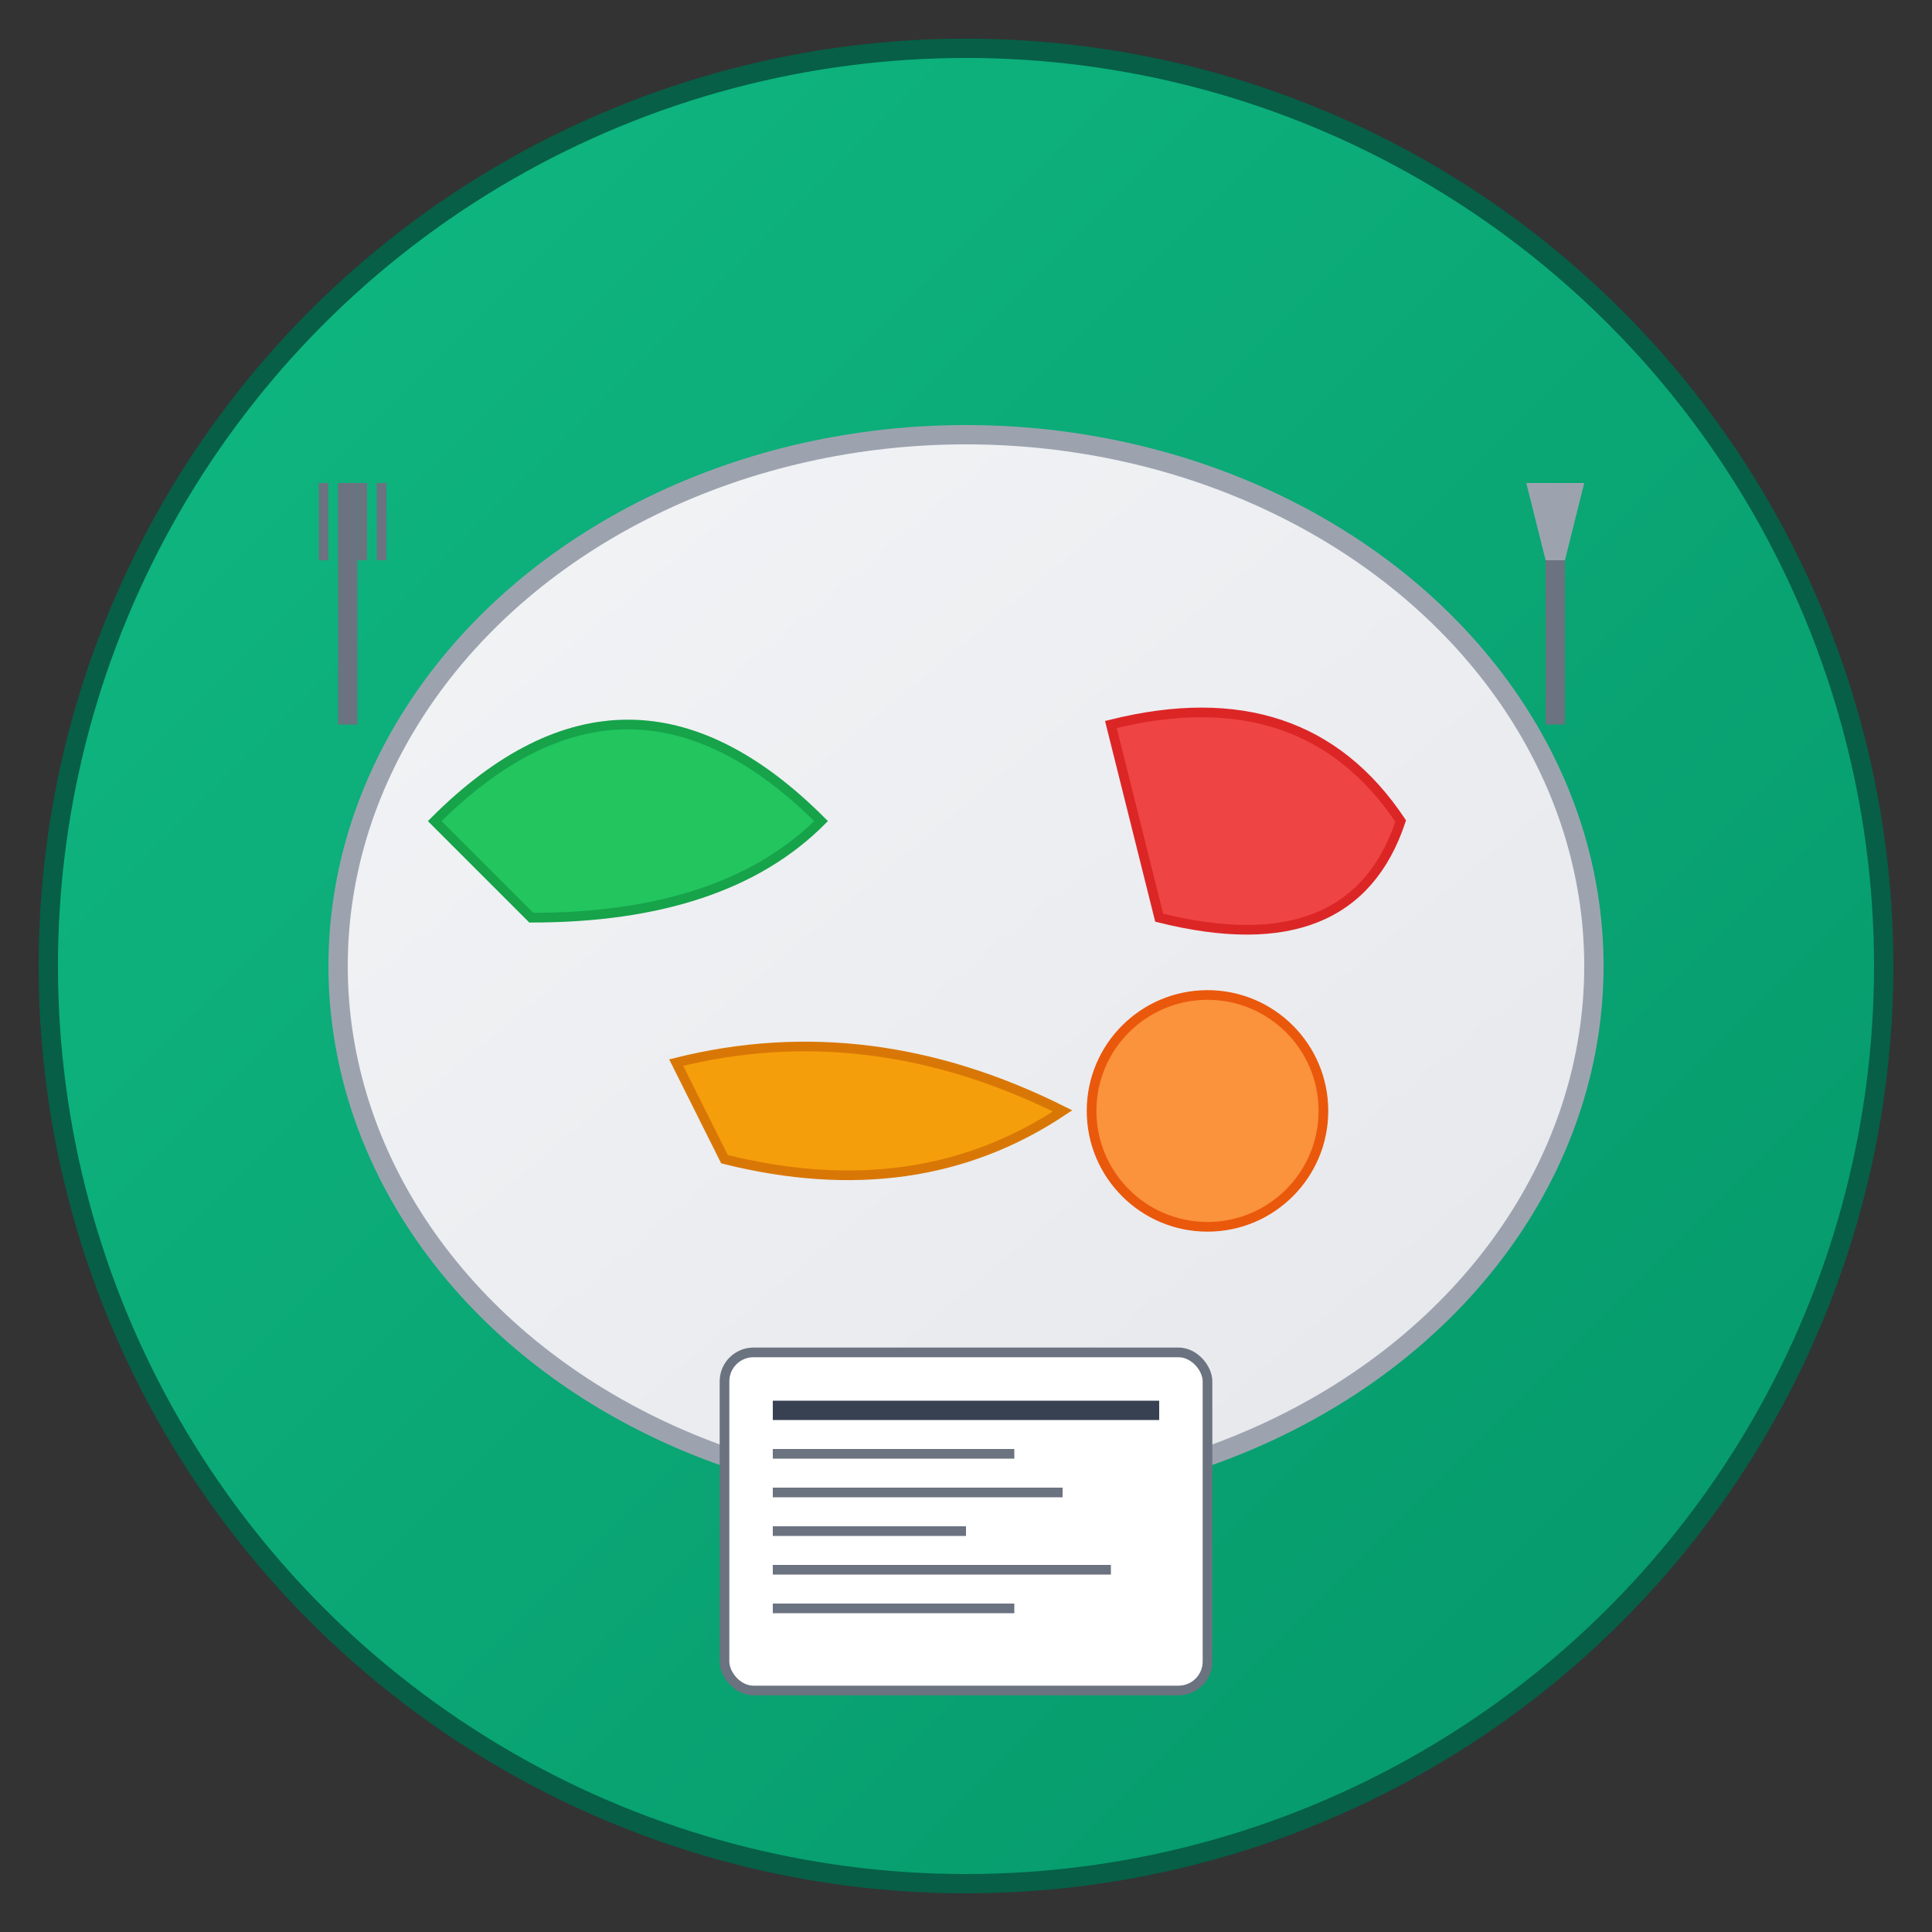 <svg width="200" height="200" viewBox="0 0 200 200" xmlns="http://www.w3.org/2000/svg">
  <rect x="0" y="0" width="200" height="200" fill="#333333" stroke="none"/>
  <defs>
    <linearGradient id="nutritionGradient" x1="0%" y1="0%" x2="100%" y2="100%">
      <stop offset="0%" style="stop-color:#10B981;stop-opacity:1" />
      <stop offset="100%" style="stop-color:#059669;stop-opacity:1" />
    </linearGradient>
    <linearGradient id="plateGradient" x1="0%" y1="0%" x2="100%" y2="100%">
      <stop offset="0%" style="stop-color:#F3F4F6;stop-opacity:1" />
      <stop offset="100%" style="stop-color:#E5E7EB;stop-opacity:1" />
    </linearGradient>
  </defs>
  
  <!-- Background circle -->
  <circle cx="100" cy="100" r="95" fill="url(#nutritionGradient)" stroke="#065F46" stroke-width="2"/>
  
  <!-- Plate -->
  <ellipse cx="100" cy="100" rx="65" ry="55" fill="url(#plateGradient)" stroke="#9CA3AF" stroke-width="2"/>
  
  <!-- Food sections on plate -->
  <!-- Vegetables (green) -->
  <path d="M 45 85 Q 65 65 85 85 Q 75 95 55 95 Z" fill="#22C55E" stroke="#16A34A" stroke-width="1"/>
  
  <!-- Protein (red/meat) -->
  <path d="M 115 75 Q 135 70 145 85 Q 140 100 120 95 Z" fill="#EF4444" stroke="#DC2626" stroke-width="1"/>
  
  <!-- Carbs (yellow/grain) -->
  <path d="M 70 110 Q 90 105 110 115 Q 95 125 75 120 Z" fill="#F59E0B" stroke="#D97706" stroke-width="1"/>
  
  <!-- Fruits (orange) -->
  <circle cx="125" cy="115" r="12" fill="#FB923C" stroke="#EA580C" stroke-width="1"/>
  
  <!-- Fork and knife -->
  <g transform="translate(35, 50)">
    <!-- Fork -->
    <rect x="0" y="0" width="2" height="25" fill="#6B7280"/>
    <rect x="-2" y="0" width="1" height="8" fill="#6B7280"/>
    <rect x="0" y="0" width="1" height="8" fill="#6B7280"/>
    <rect x="2" y="0" width="1" height="8" fill="#6B7280"/>
    <rect x="4" y="0" width="1" height="8" fill="#6B7280"/>
  </g>
  
  <g transform="translate(160, 50)">
    <!-- Knife -->
    <rect x="0" y="0" width="2" height="25" fill="#6B7280"/>
    <path d="M -2 0 L 4 0 L 2 8 L 0 8 Z" fill="#9CA3AF"/>
  </g>
  
  <!-- Nutrition label icon -->
  <rect x="75" y="140" width="50" height="35" fill="white" stroke="#6B7280" stroke-width="1" rx="3"/>
  <rect x="80" y="145" width="40" height="2" fill="#374151"/>
  <rect x="80" y="150" width="25" height="1" fill="#6B7280"/>
  <rect x="80" y="154" width="30" height="1" fill="#6B7280"/>
  <rect x="80" y="158" width="20" height="1" fill="#6B7280"/>
  <rect x="80" y="162" width="35" height="1" fill="#6B7280"/>
  <rect x="80" y="166" width="25" height="1" fill="#6B7280"/>
</svg>
